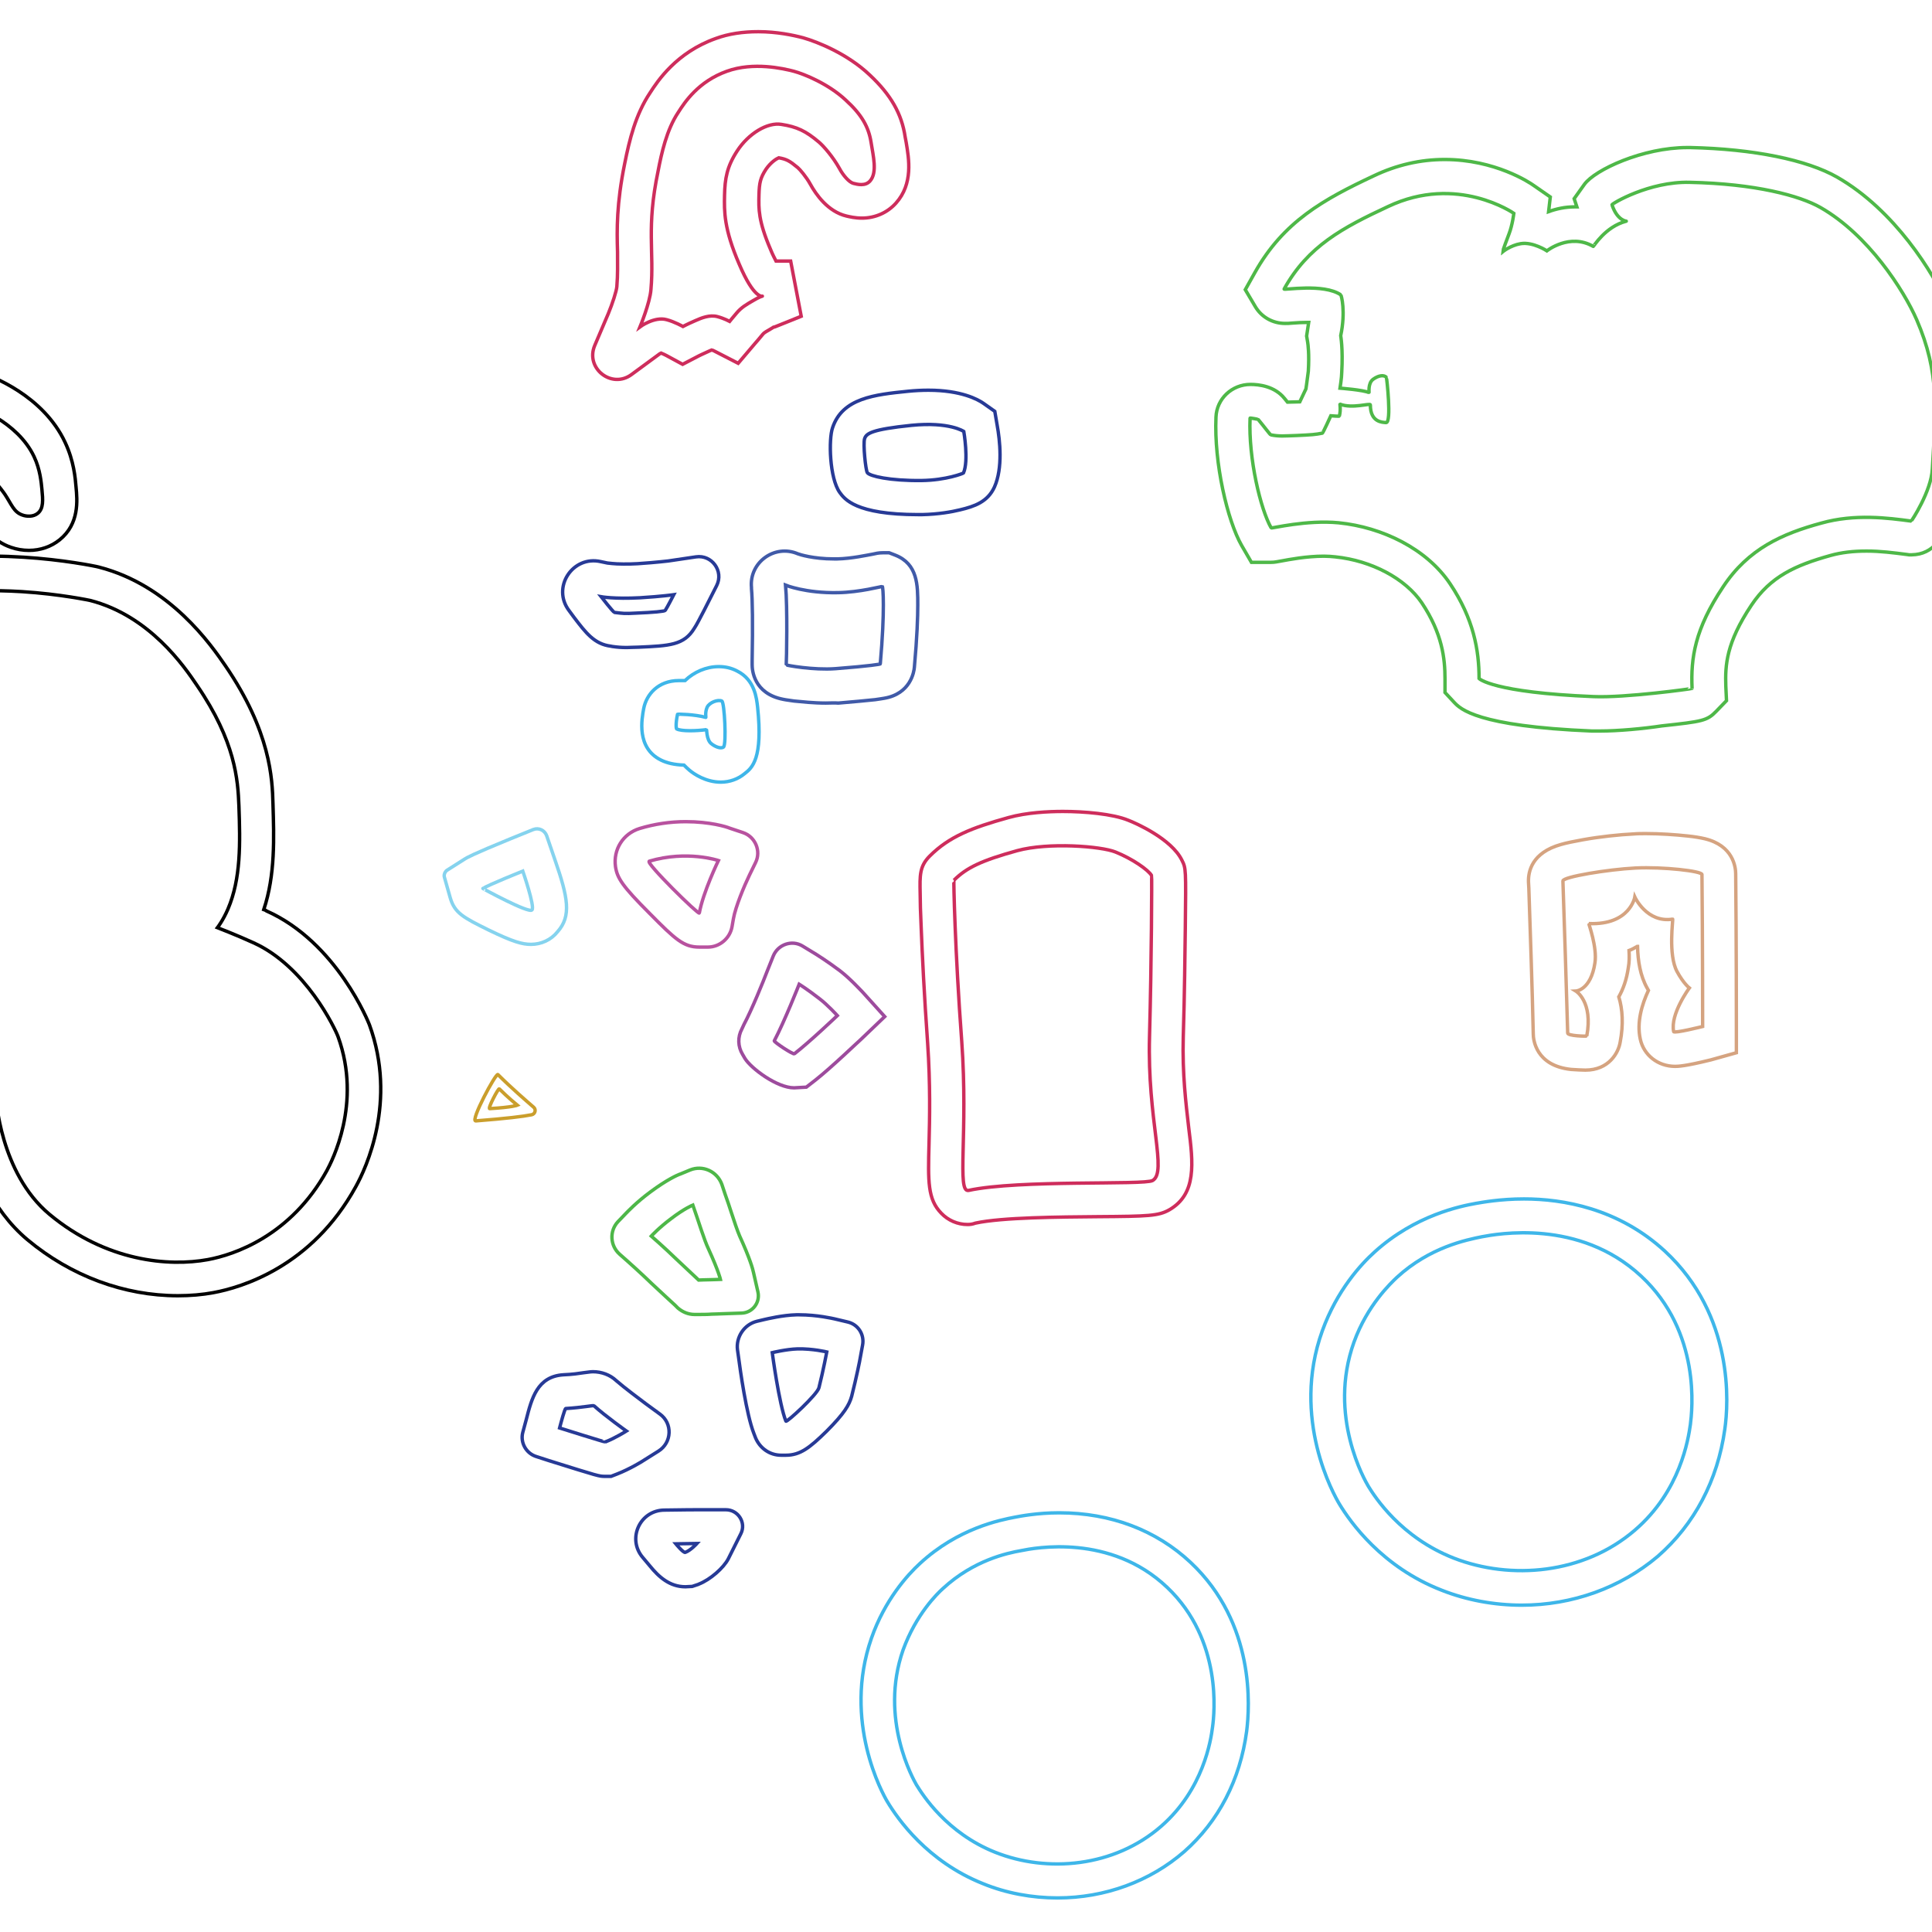 <?xml version="1.0" encoding="utf-8"?>
<!-- Generator: Adobe Illustrator 26.3.1, SVG Export Plug-In . SVG Version: 6.00 Build 0)  -->
<svg version="1.1" id="Layer_1" xmlns="http://www.w3.org/2000/svg" xmlns:xlink="http://www.w3.org/1999/xlink" x="0px" y="0px"
	 viewBox="0 0 566.9 566.9" style="enable-background:new 0 0 566.9 566.9;" xml:space="preserve">
<style type="text/css">
	.st0{fill:none;stroke:#000000;stroke-miterlimit:10;}
	.st1{fill:none;stroke:#CE2D5C;stroke-miterlimit:10;}
	.st2{fill:none;stroke:#4EB848;stroke-miterlimit:10;}
	.st3{fill:none;stroke:#D5A380;stroke-miterlimit:10;}
	.st4{fill:none;stroke:#273A96;stroke-miterlimit:10;}
	.st5{fill:none;stroke:#4DB748;stroke-miterlimit:10;}
	.st6{fill:none;stroke:#CA9E2C;stroke-miterlimit:10;}
	.st7{fill:none;stroke:#405AA8;stroke-miterlimit:10;}
	.st8{fill:none;stroke:#3EB6E9;stroke-miterlimit:10;}
	.st9{fill:none;stroke:#B8529F;stroke-miterlimit:10;}
	.st10{fill:none;stroke:#9D4B9D;stroke-miterlimit:10;}
	.st11{fill:none;stroke:#85D3EE;stroke-miterlimit:10;}
</style>
<path class="st0" d="M52.2,380.2c-15.8,0-31.4-5.8-44.1-16.4c-10.9-9.1-15.7-22.4-17.8-31.6c-2.5,0.2-5.4,0.5-8.2,0.8
	c-3.7,0.4-7.7,0.6-11.9,0.6c-8.3,0-16.8-0.7-25.5-2.2c-0.4,1.7-0.9,3.5-1.5,5.3c-4.1,12.1-11.7,21.6-17.5,26.3
	c-10.2,8.5-22.7,13.1-35.2,13.1c-0.8,0-1.6,0-2.5-0.1c-23.9-1.1-38.2-15.8-40.8-18.7c-5.4-6.1-12.4-18.3-14.2-32.6
	c-0.6-4.9-0.2-22.2,9.3-37c6-9.3,14.2-15.2,20.7-18.6c-0.4-1.2-0.7-2.5-1.1-3.9c-0.3-1.2-1.6-7-2-9.8c-0.3-2.3-0.4-5.2-0.4-8.4
	c-0.8-1.3-1.3-2.8-1.4-4.4c-0.2-1.7-0.1-3.4-0.1-5.4c0-1.4,0-3,0-4.9c0-1.5-0.1-2.9-0.1-4.1c-0.1-4.2-0.1-7.3-0.4-11.3
	c-0.2-3-0.4-4.4-0.5-5.2c-0.4-2.8-0.4-4.9,1.1-8c2.6-5.3,8-7.5,16-8.8c3-4.3,8.4-11.3,16.9-16c0.9-0.5,1.9-1.1,3-1.7
	c7.2-4.2,18.2-10.6,34-11.1c0.3,0,0.6,0,0.9,0c2.8,0,5.6,0.4,8.2,1.1c0.1-4.3,0.6-12.2,2.1-21.2c3.4-20.7,13.4-30.2,21.2-34.6
	c5.5-3.1,11.8-4.7,18.6-4.7c7.5,0,13.4,1.9,15.3,2.6c3,1,18.3,6.6,24.8,20.5c2.6,5.5,3,10.6,3.2,13c0.4,4.1,1,10.9-4.8,15.6
	c-2.5,2-5.6,3.1-9,3.1c-1.8,0-3.6-0.3-5.3-0.9c-5.3-1.8-7.6-5.7-9.1-8.3c-0.4-0.6-0.7-1.2-1.1-1.7c-1.3-1.9-3.5-4.4-5.9-5.5
	c-0.8-0.4-2-1-2.8-1c-0.1,0-0.2,0-0.3,0c-1.4,0.2-2.9,2.5-3.5,3.3c-2.4,3.5-2.2,7.6-1.8,13.6c0.1,1.2,0.7,3.2,1.5,5.4
	c0.8-0.3,1.7-0.7,2.5-1c4-1.5,9-2.2,15.7-2.2c2.5,0,5.3,0.1,8.5,0.3c11.4,0.7,21,2.6,22.1,2.9c21,5.4,33.1,23.1,37.1,28.9
	c13.3,19.4,13.8,33.2,14,40.6c0.3,9.8,0.7,20.8-2.7,31c0.3,0.1,0.6,0.2,0.8,0.4c20.7,9.2,30.1,33.1,30.2,33.4
	c8.2,22.5-1,42.1-4,47.5c-12.9,23.5-33.6,29.6-41.8,31.1C59.4,379.9,55.8,380.2,52.2,380.2z"/>
<path class="st0" d="M-53,182.4c0,0,0-6.6,0-11.9c0,0-0.1-10.2,2-22.9c0.6-3.7,3.3-20.3,16.2-27.5c11.1-6.2,23.1-2.2,25.9-1.3
	c1.2,0.4,14,4.8,18.9,15.2c1.8,3.8,2.1,7.6,2.3,9.6c0.3,3.1,0.5,5.6-1.2,7c-1.3,1.1-3.3,1-4.6,0.5c-2.5-0.9-3.1-3.1-5.1-6.1
	c-1-1.4-4.4-6.3-9.8-8.9c-1.7-0.9-5.1-2.5-9.1-1.8c-5.6,0.9-8.8,5.7-10.1,7.6c-4.3,6.5-4,13.3-3.5,19.9c0.5,6.7,6.5,18.2,6.5,18.2
	s4.4-2.7,10.9-5.1c4.6-1.7,11.6-1.8,20.1-1.3c11.2,0.7,20.1,2.6,20.1,2.6c17.4,4.5,27.6,19.4,31.3,24.9c11.3,16.5,12,27.8,12.3,35.3
	c0.4,11.1,0.6,21.4-3.2,30.3c-1.4,3.3-3.1,5.5-3.1,5.5s5.7,2.2,10.5,4.4c15.4,6.9,24.1,25.4,24.9,27.6c7.1,19.6-1.9,36.7-3.3,39.3
	c-10.6,19.2-27.3,24.7-34.9,26.1c-11.4,2.1-29.8,0.6-46.5-13.3c-14.6-12.2-15.7-34.5-15.7-34.5S-10,322.1-19,323
	c-4.7,0.5-18.9,1.6-38.3-2.2c-4.8-0.9-7-2.6-7-2.6s0.8,6.9-2,15.2c-3.6,10.6-10.3,18.5-14.4,21.9c-2.8,2.3-14.3,11.6-30.8,10.8
	c-18.3-0.9-30.2-11.4-33.8-15.4c-3.7-4.1-10.1-14.3-11.8-27.2c-0.3-2.6-0.4-17.6,7.8-30.3c9.1-14.2,25-18.6,25-18.6s-2.4-4.9-4-11.7
	c-0.3-1.3-1.5-6.6-1.8-8.8c-0.4-2.7-0.3-8-0.4-11.9c0-0.3-1.3,0.3-1.4-0.6c-0.2-2.1,0-4.9-0.1-9.5c-0.1-6.6-0.1-10.4-0.5-16
	c-0.5-7.8-1.2-6.5-0.4-8.1c0.8-1.7,5-2.9,12.4-3.7c1.2-0.4,6-11,16.2-16.5c6.7-3.6,16.9-11.1,32.5-11.6C-63,175.8-53,182.4-53,182.4
	z"/>
<path class="st1" d="M178.5,92c1.2-2.9,2.4-6.6,2.5-7.9c0.3-3.6,0.2-6.6,0.2-10.2c-0.2-6.6-0.3-14.1,2.1-25.9
	c1.4-7,3.2-14.4,7.4-20.7c2.3-3.6,7.8-11.9,19.3-16c3.8-1.4,8-2,12.5-2c5.4,0,10.2,1,13.2,1.8c4.2,1.2,13,4.7,19.5,10.9
	c6.2,5.8,9.4,11.4,10.4,18.2c0.1,0.5,0.2,1.1,0.3,1.6c0.8,4.8,2.1,12.1-3,17.8c-2.5,2.8-6.1,4.4-10,4.4c-2,0-3.6-0.4-4.5-0.6
	c-5.5-1.3-9-6.4-10.6-9.3c-1.2-2.2-3.1-4.4-3.7-4.9c-2.4-2-3.3-2.5-5.6-2.9c-0.7,0.3-2.3,1.3-3.7,3.3c-1.7,2.6-2,4-2.1,7.6
	c-0.1,4.1-0.2,7.6,3.4,16c0.6,1.5,1.2,2.6,1.6,3.4h4.3l3.1,16.2l-7.7,3.1l-0.4,0.1c-0.1,0.1-0.4,0.2-1,0.6c-0.9,0.5-1.9,1.1-2.1,1.4
	c-1.3,1.6-2.2,2.6-2.2,2.6l-5.1,6l-7-3.6c-0.1-0.1-0.4-0.2-0.8-0.3c-0.3,0.1-0.6,0.3-0.9,0.4c-1.8,0.8-2.8,1.3-2.8,1.3l-4.8,2.5
	l-4.8-2.6c-0.4-0.2-1-0.5-1.5-0.7c-0.2,0.1-0.4,0.2-0.4,0.2l-8.3,6.1c-5.8,4.3-13.6-1.8-10.8-8.5L178.5,92z"/>
<path class="st1" d="M187.8,95.9c0,0,4.2-3.1,7.8-2.1c2.3,0.6,4.8,2,4.8,2s1.3-0.7,3.6-1.7c1.8-0.8,4.2-1.8,6.5-1.2
	c1.9,0.5,3.6,1.4,3.6,1.4s0.8-1,2-2.4c1.4-1.7,3-2.6,4.9-3.7c1.9-1.1,2.1-1.1,2.7-1.3c0.1,0-2.4,1-6.8-9.4
	c-4.5-10.4-4.4-15.5-4.3-20.2c0.1-4.9,0.7-8.4,3.7-13c3.3-5.1,8.9-8.5,13-7.8c4.5,0.7,7.1,1.9,11,5.2c1.4,1.2,4.1,4.3,6,7.7
	c1.1,2.1,2.9,4.1,4.1,4.4c1.2,0.3,3.5,0.9,4.9-0.7c2.2-2.5,0.9-7.4,0.3-11.3c-0.7-4.5-2.7-8.1-7.4-12.4c-5.1-4.8-12.3-7.7-15.3-8.5
	c-3.1-0.8-11.8-2.8-19.6,0c-8.4,3-12.4,9.1-14.3,12.1c-3.4,5.1-4.9,12-5.9,17.2C189.6,66.9,192,73.7,191,85
	C190.7,88.9,187.8,95.9,187.8,95.9z"/>
<path class="st2" d="M469.4,214.5c-0.8,0-1.6,0-2.3,0c-33.8-1.4-38.6-6.5-40.4-8.4l-2.7-2.9v-4c0-6-0.8-13.3-6.8-22.3
	c-4.8-7.1-14.7-12.4-25.4-13.5c-1-0.1-2.1-0.2-3.3-0.2c-5.2,0-10.3,1-12.5,1.4c-1.2,0.2-1.9,0.4-3,0.4l-5.8,0l-2.9-5
	c-4.1-7.2-8.1-24-7.5-37.6c0.2-5.4,4.7-9.6,10.1-9.6c2.5,0,7.1,0.5,10,4.1c0.3,0.4,0.6,0.7,0.9,1.1c0.3,0,3.1-0.1,3.6-0.1l1.8-3.8
	l0.2-1.4c0.2-1.3,0.4-3.2,0.5-3.8c0.3-5.1-0.1-7.9-0.2-8.5l-0.3-1.8l0.3-2c0.1-0.7,0.2-1.4,0.3-2c0,0-0.1,0-0.1,0
	c-1.8,0-3.4,0.1-4.7,0.2c-0.9,0.1-1.5,0.1-2.1,0.1c-3.7,0-7-1.9-8.8-5l-2.9-4.9l2.8-5c8.4-15,20.2-21.5,34.9-28.4
	c6.7-3.2,13.7-4.8,20.8-4.8c14.8,0,25,6.8,26.1,7.6l4.9,3.4l-0.5,4.3c2.2-0.8,4.8-1.4,7.7-1.4c0.2,0,0.4,0,0.6,0l-0.8-2.4l3-4.2
	c3.1-4.3,17.2-10.8,30.2-10.8c0.3,0,0.6,0,0.9,0c18.5,0.4,34.2,3.6,43.1,8.7c16.9,9.7,28.3,28.2,32.4,37.6c7.2,16.7,6.5,29,5.7,44.7
	c-0.1,1.2-0.1,2.4-0.2,3.7c-0.2,4.1-1.6,8.8-4.2,14c-2.7,5.5-5.3,10.7-11.9,10.8l-0.7,0l-0.7-0.1c-3.9-0.5-7.7-1-11.8-1
	c-3.9,0-7.4,0.4-10.6,1.3c-10.4,2.9-17.6,6.2-23.2,14.6c-7.4,11.1-7.7,17.6-7.5,23.7l0.2,4.3l-3,3.1c-2.7,2.8-4,3-16,4.3
	C482.3,213.8,474.9,214.5,469.4,214.5z"/>
<path class="st2" d="M473,60.1c-0.1-0.3,10.9-6.9,22.8-6.6c19.2,0.4,32.3,3.9,38.4,7.4c14,8,24.4,24.2,28.2,32.9
	c6.8,15.7,5.6,26.6,4.6,43.8c-0.3,6.5-6.1,15.3-6.2,15.3c-6.7-0.9-16.5-2.2-26.4,0.6c-11.4,3.1-21.4,7.5-28.8,18.7
	c-8.3,12.4-9.5,20.9-9.1,29.8c0,0.1-19.7,2.8-28.9,2.4c-29.7-1.2-33.6-5.3-33.6-5.3c0-8.3-1.6-17.5-8.5-27.8
	c-6.9-10.3-19.9-16.6-32.7-17.9c-9.4-0.9-19.7,1.7-19.8,1.5c-3.1-5.4-6.7-20.3-6.2-32.2c0-0.1,2.3,0.3,2.4,0.4
	c1.6,1.9,3.5,4.5,3.7,4.5c2.5,0.5,4,0.3,7.4,0.2c4.5-0.2,5.8-0.3,7.7-0.7c0.2,0,2.5-5.1,2.5-5.1s2.5,0.2,2.5,0.1
	c0.5-2,0.1-3.5,0.2-3.5c3.6,1.4,8.9-0.4,8.9,0.2c0,5.2,3.6,5.1,4.6,5.2c1.7,0.1,0.2-13.2,0.1-13.3c-0.8-0.8-2.4-0.5-3.9,0.6
	c-1.6,1.2-1.1,4-1.2,3.9c-1.7-0.8-8.5-1.3-8.5-1.3s0.5-3.2,0.5-4.6c0.4-7.1-0.3-10.7-0.3-10.8c1.5-7.1,0.2-11.9,0-12
	c-5-3.4-16.8-1.3-16.6-1.7c7-12.6,17.2-18,30.5-24.2c20.3-9.6,36.9,2,36.9,2s-0.4,3.4-1.4,6c-1.9,5-1.9,5.3-1.9,5.3s2.3-1.9,5.3-2.4
	c3.6-0.6,7.7,2.1,7.7,2.1s6.7-5.3,13.6-1.3c0.1,0.1,3.5-5.8,9.7-7.4C477.4,64.9,474.6,64.9,473,60.1z"/>
<path class="st1" d="M594,299.2c-13.6,0-14.7-8.5-14.7-11.1c0-5.3-0.3-15.8-0.6-25.1c-0.1-5.1-0.3-9.9-0.4-13.4
	c-0.2-7.5-0.3-10.9,4-14.1c2.6-1.9,5.2-2.6,8.6-3.3l1.5-0.4c5.9-1.4,12.2-2.1,18.7-2.1c1.7,0,3.4,0,5.1,0.1l2.2,0.1
	c3.4,0.2,6.4,0.3,8.8,0.7c10.3,1.4,11.7,7.9,11.9,10.6c0.1,1.7,0.6,39,0.1,45.4c-0.6,7.6-8,9.4-11.1,10.2c-2.3,0.6-5.9,1.3-9.7,1.3
	c-2.8,0-5.4-0.4-7.6-1.1c-0.7-0.2-1.4-0.5-2-0.7c-2.7,1.3-6.2,2.5-10,2.8C596.9,299.2,595.3,299.2,594,299.2
	C594,299.2,594,299.2,594,299.2z"/>
<path class="st1" d="M588.2,243.6c-0.3,0.2,1,33.1,1,44.5c0,1.4,5,1.2,8.7,1c5.4-0.4,10.1-4.1,10.1-4.1s2.4,1.4,5.8,2.5
	c5.5,1.9,15.2-1.1,15.3-1.6c0.4-5.7,0-42.4-0.1-44.1c-0.1-1.4-5.9-1.6-13.4-2c-10.2-0.6-17.4,0.9-20.9,1.7
	C591.1,242.4,589.3,242.8,588.2,243.6z"/>
<path class="st3" d="M465.2,314c-1,0-2.7-0.1-4.2-0.2c-10.4-1.1-11.1-8.8-11.1-10.4c-0.3-13.8-0.9-30.5-1.3-42.8l-0.1-1.8
	c-0.1-3.1,1-8.6,9.5-11c1.7-0.5,3.8-0.9,6.5-1.4c5-0.9,10.7-1.5,14.9-1.7c1.1-0.1,2.4-0.1,3.6-0.1c4,0,8.5,0.3,12.2,0.7
	c2,0.2,3.7,0.5,5,0.8c8.4,2,9.1,8.4,9.1,10.3c0.2,19.2,0.2,44.4,0.2,44.7l0,7.8L502,311c-7.7,1.9-9.7,1.9-10.5,1.9
	c-5,0-9.2-3.3-10.2-8c-1.1-5,0.5-10.2,2.4-14.3c-0.1-0.2-0.3-0.5-0.4-0.7c-2-3.6-2.7-7.9-2.8-12.2c0,0,0,0-0.1,0
	c-0.7,0.4-1.5,0.9-2.4,1.2c0.1,1.7,0.1,3.4-0.2,5c-0.5,3.5-1.5,6.3-2.8,8.6c1.1,3.6,1.4,8.1,0.4,13.3
	C474.9,308.9,472.1,314,465.2,314L465.2,314z"/>
<path class="st3" d="M465.6,304c1.9-10.1-3.2-13.2-3.2-13.2s4.4-0.2,5.6-8.3c0.7-4.6-1.9-11.5-1.8-11.5c12.1,0.5,13.5-7.8,13.5-7.8
	s3.5,7.7,11.1,6.5c0.2,0-1.4,10.4,1.3,15.4c1.9,3.5,3.6,4.8,3.6,4.8s-5.7,7.7-4.6,12.8c0.1,0.6,8.5-1.5,8.5-1.5s0-25.3-0.2-44.6
	c0-1-11.4-2.3-19.5-1.9c-8,0.4-21.4,2.6-21.3,3.8c0.4,12.1,1,30.1,1.4,44.6C459.9,304,465.6,304.1,465.6,304z"/>
<path class="st1" d="M721.8,332c0,0-4.4-0.8-11-0.8c-2,0-4,0.1-6,0.2c-10.3,0.8-17.2,1-17.5,1.1l-2.9,0.1c-2.8,0.1-5.4-1.7-6.3-4.4
	l-0.8-2.7c-0.4-1.4-1.2-5.2-1.5-14.1c-0.2-8.7,0-12.2,0-12.8l0.2-2.9c0.2-3.1,2.6-5.6,5.7-5.9l2.9-0.3c0.3,0,7.1-0.8,19.2-1.5
	c4.4-0.3,8.5-0.4,12.3-0.4c5.4,0,8.2,0.3,8.5,0.3l3.4,0.3c3.5,0.4,6.1,3.4,5.8,6.9l-0.2,3.4c0,0-0.4,5.5-0.1,12.8
	c0.3,7.8,0.3,10.7,0.3,10.8l0,0C733.9,328.4,728.1,333.3,721.8,332L721.8,332z"/>
<path class="st1" d="M685.8,299.3c0,0,6.6-0.8,18.6-1.5c12.9-0.8,19.1-0.1,19.1-0.1s-0.4,5.8-0.1,13.8c0.3,7.8,0.3,10.7,0.3,10.7
	s-8.1-1.7-19.8-0.8c-10.2,0.8-17.1,1-17.1,1s-0.8-2.5-1-11.5C685.6,302.4,685.8,299.3,685.8,299.3z"/>
<path class="st4" d="M177.5,433.2c-1.7,0-1.7,0-16.4-4.6l-3.7-1.2c-3-0.9-4.8-4.1-4-7.1l1-3.7c1.6-6.2,3.2-12.7,10.9-13.2
	c2.6-0.1,4.6-0.4,5.9-0.6c1.1-0.1,1.9-0.3,2.8-0.3c2.5,0,5,0.9,6.8,2.6c2.4,2.1,7.1,5.6,8.7,6.8l4.1,3c3.8,2.7,3.6,8.4-0.4,10.9
	l-4.3,2.7c-0.4,0.3-4.2,2.6-7.8,4l-1.8,0.7H177.5z"/>
<path class="st4" d="M164.2,419c0.5-1.9,1.5-5.6,1.8-5.7c5-0.3,8.1-1,8.3-0.8c3.3,3,9.5,7.4,9.5,7.4l0,0c0,0-3.3,2.1-6.2,3.2
	C177.5,423.2,164.2,419,164.2,419z"/>
<path class="st4" d="M201.1,465.6c-4.6,0-7.8-2.9-10.4-6.1l-2.1-2.5c-4.7-5.5-0.8-13.9,6.4-13.9c5.3-0.1,9.7-0.1,9.7-0.1h8.3
	c3.6,0,6,3.8,4.4,7l-3.7,7.4c-1.4,2.7-5.3,6.1-8.6,7.4l-0.2,0.1l-1.8,0.6L201.1,465.6z"/>
<path class="st4" d="M198.3,453c0,0,6.2-0.1,6.2-0.1c0,0-1.8,2-3.4,2.6C200.6,455.8,198.3,453,198.3,453z"/>
<path class="st4" d="M229.2,427c-3.3,0-6.2-2-7.5-5.1l-0.5-1.3c-2.2-5.6-4-18.6-4.5-22.4l-0.3-2.1c-0.5-3.8,2-7.5,5.7-8.4l2.1-0.5
	c0.9-0.2,5.4-1.3,9.5-1.4c0.3,0,0.5,0,0.8,0c5.3,0,9.9,1.1,10.4,1.2l3.8,0.9c3.1,0.7,5,3.7,4.4,6.8l-0.7,3.8c0,0.2-1.1,5.7-2.5,11.2
	c-0.7,2.5-2.1,5-7.4,10.3c-4.9,4.8-7.7,7-11.9,7H229.2z"/>
<path class="st4" d="M226.6,396.9c0,0,4.1-1,7.4-1.1c4.5-0.1,8.6,0.9,8.6,0.9s-1,5.3-2.3,10.5c-0.5,2-9.5,10.3-9.7,9.8
	C228.6,412,226.6,396.9,226.6,396.9z"/>
<path class="st5" d="M198.1,383c-0.2-0.2-4.7-4.3-6.8-6.3c-3.3-3.2-6.9-6.4-6.9-6.4l-2.6-2.3c-2.8-2.5-3-6.8-0.5-9.5l2.4-2.5
	c0.3-0.3,3-3.2,7.2-6.3c4.7-3.5,8-5,8.7-5.2l2.9-1.2c3.7-1.5,7.9,0.4,9.3,4.2l1,3c0.6,1.7,1.2,3.4,1.7,5c0.9,2.8,1.9,5.7,2.5,7.1
	c3.1,6.8,3.9,9.8,4.1,10.8l1.3,5.7c0.7,3.1-1.6,6.1-4.8,6.2l-5.9,0.2c0,0-2.2,0.1-2.9,0.1c-1,0.1-3.1,0.1-3.9,0.1l-1.1,0
	c-1.8,0-3.5-0.7-4.9-1.9L198.1,383z"/>
<path class="st5" d="M203.3,353.6c1.8,5.1,3.3,10.2,4.6,12.9c3,6.6,3.5,8.9,3.5,8.9s-2.3,0.1-3,0.1c-0.9,0-3.4,0.1-3.4,0.1
	s-4.5-4.2-6.6-6.2c-3.5-3.4-7.3-6.7-7.3-6.7l0,0c0,0,2.3-2.5,5.8-5.1C200.8,354.6,203.3,353.6,203.3,353.6z"/>
<path class="st6" d="M143.7,325.3c-0.7,0.1,2.5-6,2.8-5.8c2.6,2.6,5.3,4.8,5.3,4.8S150.4,324.9,143.7,325.3z"/>
<path class="st4" d="M269.4,151c-18.4,0-21.6-4.6-23-6.5c-3-4.2-3.3-15.6-2.1-19c2.9-8.7,12.3-9.7,22.2-10.7c2-0.2,4-0.3,5.9-0.3
	c9.6,0,14.5,2.7,16.1,3.8l3.4,2.4l0.7,4.1c0.8,4.4,1.7,12.5-0.8,18.1c-2,4.4-5.9,5.7-10.1,6.7c-2.4,0.6-6.4,1.3-11.1,1.4
	C270.2,151,269.8,151,269.4,151z"/>
<path class="st4" d="M282.8,126.6c0,0,1.5,8.6-0.1,12.2c-0.1,0.1-5,2.1-12.3,2.2c-9.4,0.1-15.2-1.3-15.9-2.3
	c-0.5-0.7-1.3-8.5-0.8-10c0.5-1.5,2-2.7,13.8-3.9C278.6,123.7,282.8,126.6,282.8,126.6z"/>
<path class="st7" d="M242.3,206.3c-3.7,0-7.1-0.4-9.3-0.6c-1.2-0.2-2.3-0.3-3.2-0.5c-8.7-1.7-9.1-8.7-9.1-10.1c0-0.2,0-0.6,0-1.3
	c0.2-10.7,0.1-17.8-0.2-21.1l0-0.3c-0.7-7.4,6.8-12.8,13.6-9.9h0c0.5,0.2,4.5,1.5,10.6,1.5c0.3,0,0.6,0,1,0
	c4.2-0.1,8.7-1.1,10.4-1.4c0.9-0.2,1.7-0.4,2.9-0.4h1.9l1.8,0.7c6.6,2.6,6.6,8.8,6.6,14.7c0,3.4-0.2,9.4-1,18.2
	c-0.1,1.3-1.1,7.8-8.9,9.1c-0.5,0.1-1.3,0.2-2.6,0.4c-2.6,0.3-6.3,0.6-10.8,1C244.8,206.2,243.6,206.3,242.3,206.3z"/>
<path class="st7" d="M230.5,171.7c0,0,5.9,2.4,15.4,2.2c6.4-0.1,12.9-1.9,13-1.8c0.2,0.1,0.8,6.8-0.6,22.7c0,0.1-2.8,0.6-13.1,1.4
	c-6.6,0.5-14.5-1-14.5-1.1C230.8,193.9,231.1,178,230.5,171.7z"/>
<path class="st4" d="M183.9,190c-1.6,0-2.8-0.1-4.2-0.3l-0.5-0.1c-4.8-0.6-7.3-3.9-10.8-8.5l-1.4-1.9c-5.2-6.8,1-16.3,9.3-14.4
	l1.9,0.4c0.3,0,1.9,0.3,4.7,0.3c1.3,0,2.8,0,4.2-0.1c5.9-0.4,8.9-0.8,9-0.8l8.1-1.2c4.7-0.7,8.2,4.2,6.1,8.4l-3.7,7.3
	c-1,1.9-2.2,4.3-2.9,5.3c-3,4.9-7.2,5.1-16.4,5.5C186,189.9,184.9,190,183.9,190z"/>
<path class="st4" d="M176.4,175.1c0,0,3.8,0.7,11.4,0.3c6.5-0.4,9.9-0.9,9.9-0.9s-1.9,3.7-2.5,4.6c-0.2,0.3-3.5,0.6-8.5,0.8
	c-3.6,0.2-3.8,0.1-6.4-0.2C179.9,179.6,176.4,175.1,176.4,175.1z"/>
<path class="st8" d="M211.5,229.5c-4.4,0-7.9-2.4-9.2-3.5c-0.6-0.5-1.1-1-1.6-1.5c-2.8-0.1-5-0.6-6.8-1.5c-7.2-3.6-5.6-12-5-15.2
	c0.8-4,4.2-8.1,10.3-8.1c0.2,0,0.9,0,1.8,0c2.6-2.5,6.2-4.1,9.9-4.1c1.9,0,3.7,0.4,5.4,1.3c5.2,2.6,5.7,8,6,10.6
	c1.6,15.1-1.6,17.8-3.8,19.5C216.6,228.6,214.1,229.5,211.5,229.5C211.5,229.5,211.5,229.5,211.5,229.5z"/>
<path class="st8" d="M198.8,209.6c0-0.1,5.1,0,8.3,0.9c0.1,0-0.3-1.4,0.4-3c0.7-1.4,3.1-2.3,4.3-1.8c0.8,0.4,1.4,12.7,0.5,13.5
	c-0.8,0.6-2.5-0.1-3.6-1c-1.4-1.1-1.3-4.1-1.4-4.1c-3,0.4-7.4,0.5-8.7-0.2C198.4,214,198.2,212.4,198.8,209.6z"/>
<path class="st9" d="M205.2,277.9c-4.6,0-7-2.2-14.6-9.9c-8.1-8.1-9.5-10.4-10-13.7c-0.7-5,2.2-9.7,7.1-11.2c4.3-1.3,8.9-2,13.5-2
	c7.1,0,12,1.5,12.9,1.9l3.9,1.3c3.6,1.2,5.4,5.4,3.7,8.8l-1.8,3.7c-1.5,3.1-4.1,9.3-4.7,12.8l-0.4,2.3c-0.6,3.4-3.6,6-7.1,6
	L205.2,277.9z"/>
<path class="st9" d="M210.8,252.5c0,0-9.2-3.1-20.3,0.2c-1.2,0.4,14.6,15.9,14.7,15.2C206.3,261.8,210.8,252.5,210.8,252.5z"/>
<path class="st10" d="M233,319.2c-5,0-12.6-5.7-14.4-8.6l-0.7-1.2c-1.4-2.3-1.5-5.1-0.2-7.5l0.6-1.3c2.3-4.3,5.7-12.7,6.8-15.6
	l1.8-4.5c1.4-3.4,5.5-4.8,8.6-2.9l4.1,2.5c0.3,0.2,2.9,1.8,6.8,4.7c3,2.3,6.1,5.7,6.7,6.3l6.5,7.2l-7,6.7
	c-0.4,0.3-8.6,8.2-13.3,11.9l-2.7,2.1L233,319.2z"/>
<path class="st10" d="M234.5,288.8c0,0-4.3,10.9-7.3,16.6c-0.2,0.3,5.5,4.1,5.9,3.8c4.4-3.4,12.6-11.2,12.6-11.2s-2.9-3.2-5.3-5
	C236.8,290.2,234.5,288.8,234.5,288.8z"/>
<path class="st11" d="M155.8,277.1c-2.5,0-5.2-0.7-12.4-4.2c-7.5-3.7-10-5-11.3-9.5l-1.7-6c-0.2-0.7,0.1-1.5,0.7-2l5.2-3.3
	c0.6-0.4,2.3-1.4,13.3-5.9l6.9-2.8c1.6-0.6,3.3,0.2,3.9,1.8l2.4,7c3.9,11.2,4.9,16.6,0.8,21.2C161.7,275.8,158.8,277.1,155.8,277.1
	C155.8,277.1,155.8,277.1,155.8,277.1z"/>
<path class="st11" d="M153.4,255.6c0,0-10.2,4.1-11.7,5.1c-0.1,0,13.5,7.4,14.4,6.3C157,266,153.4,255.6,153.4,255.6z"/>
<path class="st1" d="M283.9,359.3c-2.9,0-5.7-1.2-7.7-3.3c-4-4.1-3.9-9.2-3.6-20.4c0.2-7.4,0.4-17.5-0.4-29.4
	c-1-14.1-1.6-26.3-1.9-34c-0.2-4.3-0.3-7.7-0.3-10.1c-0.1-5.2-0.2-7.9,2.8-10.9c5.7-5.7,12.3-8.3,23.1-11.3c5.4-1.5,11.7-1.8,16-1.8
	c6.2,0,14.6,0.7,19.2,2.6c2.1,0.8,12.6,5.4,15.7,11.7c1.2,2.4,1.2,2.4,1,20c-0.1,6.6-0.2,19.4-0.6,31.9c-0.3,10.8,0.8,19.6,1.6,26.6
	c1.3,10.4,2.4,19.4-5.7,24.1c-3.2,1.8-6.1,1.9-20.9,2c-11.2,0.1-28.2,0.2-36,1.9C285.4,359.2,284.7,359.3,283.9,359.3z"/>
<path class="st1" d="M279.9,258.3c3.7-3.7,8.1-5.8,18.6-8.7c9.2-2.5,24.6-1.3,28.8,0.4c5,2,9.7,5.3,10.6,6.9
	c0.1,0.2,0,25.3-0.6,47.2c-0.7,24.6,5.3,39.8,0.9,42.3c-2.4,1.4-39.2-0.3-54,2.9c-3.5,0.7-0.1-16.9-2-43.7
	C280.2,278.7,279.8,258.3,279.9,258.3z"/>
<path class="st8" d="M446.5,471c-8,0-16.2-1.5-23.5-4.4c-17.5-6.8-26.8-20-30-25.3c-1.5-2.5-14.3-25-5-50.8
	c4.3-11.9,11.4-19.6,15.3-23.1c12-10.9,25.4-13.5,29.8-14.3c1.8-0.3,7.1-1.3,14.1-1.3c11.3,0,27.6,2.7,41.3,15.3
	c20.4,18.9,18.7,44.8,17.6,52.3c-2.1,15-8.9,27.9-19.7,37.3C475.5,465.9,461.4,471,446.5,471z"/>
<path class="st8" d="M409.9,374.8c9.7-8.9,20.5-11,24.9-11.9c4.3-0.8,28.5-5.4,46.7,11.5c17.8,16.5,15,39.7,14.5,43.6
	c-0.6,4.2-2.9,19.5-16.3,31c-15,12.9-36.4,14.7-53.1,8.2c-15.6-6.1-23.2-18-25.1-21.1c-0.9-1.5-12-20.6-4.2-42.3
	C401.2,383,408.1,376.5,409.9,374.8z"/>
<path class="st8" d="M310.3,556.9c-7.5,0-15.1-1.4-21.9-4.2c-16.3-6.5-25-19-28-24c-1.4-2.3-13.2-23.6-4.7-48
	c3.9-11.2,10.6-18.6,14.2-21.9c11.2-10.4,23.7-12.8,27.8-13.6c1.6-0.3,6.6-1.3,13.1-1.3c15.1,0,28.5,5.1,38.6,14.6
	c19,17.9,17.3,42.4,16.4,49.5c-1.9,14.2-8.2,26.4-18.3,35.3C337.5,552,324.3,556.9,310.3,556.9z"/>
<path class="st8" d="M276.7,466.1c9-8.3,18.9-10.4,22.9-11.1c3.9-0.8,26.2-5.1,42.9,10.8c16.3,15.5,13.8,37.2,13.3,40.9
	c-0.5,4-2.7,18.3-15,29.1c-13.8,12.1-33.5,13.8-48.8,7.7c-14.3-5.7-21.3-16.9-23.1-19.8c-0.8-1.4-11-19.3-3.9-39.6
	C268.8,473.7,275,467.6,276.7,466.1z"/>
<path class="st6" d="M139.6,328.9c-1.7,0.1,5.9-14.1,6.5-13.6c4,4,8.2,7.6,10.5,9.6c0.8,0.7,0.4,2-0.6,2.2
	C153.5,327.6,148.6,328.2,139.6,328.9z"/>
</svg>
